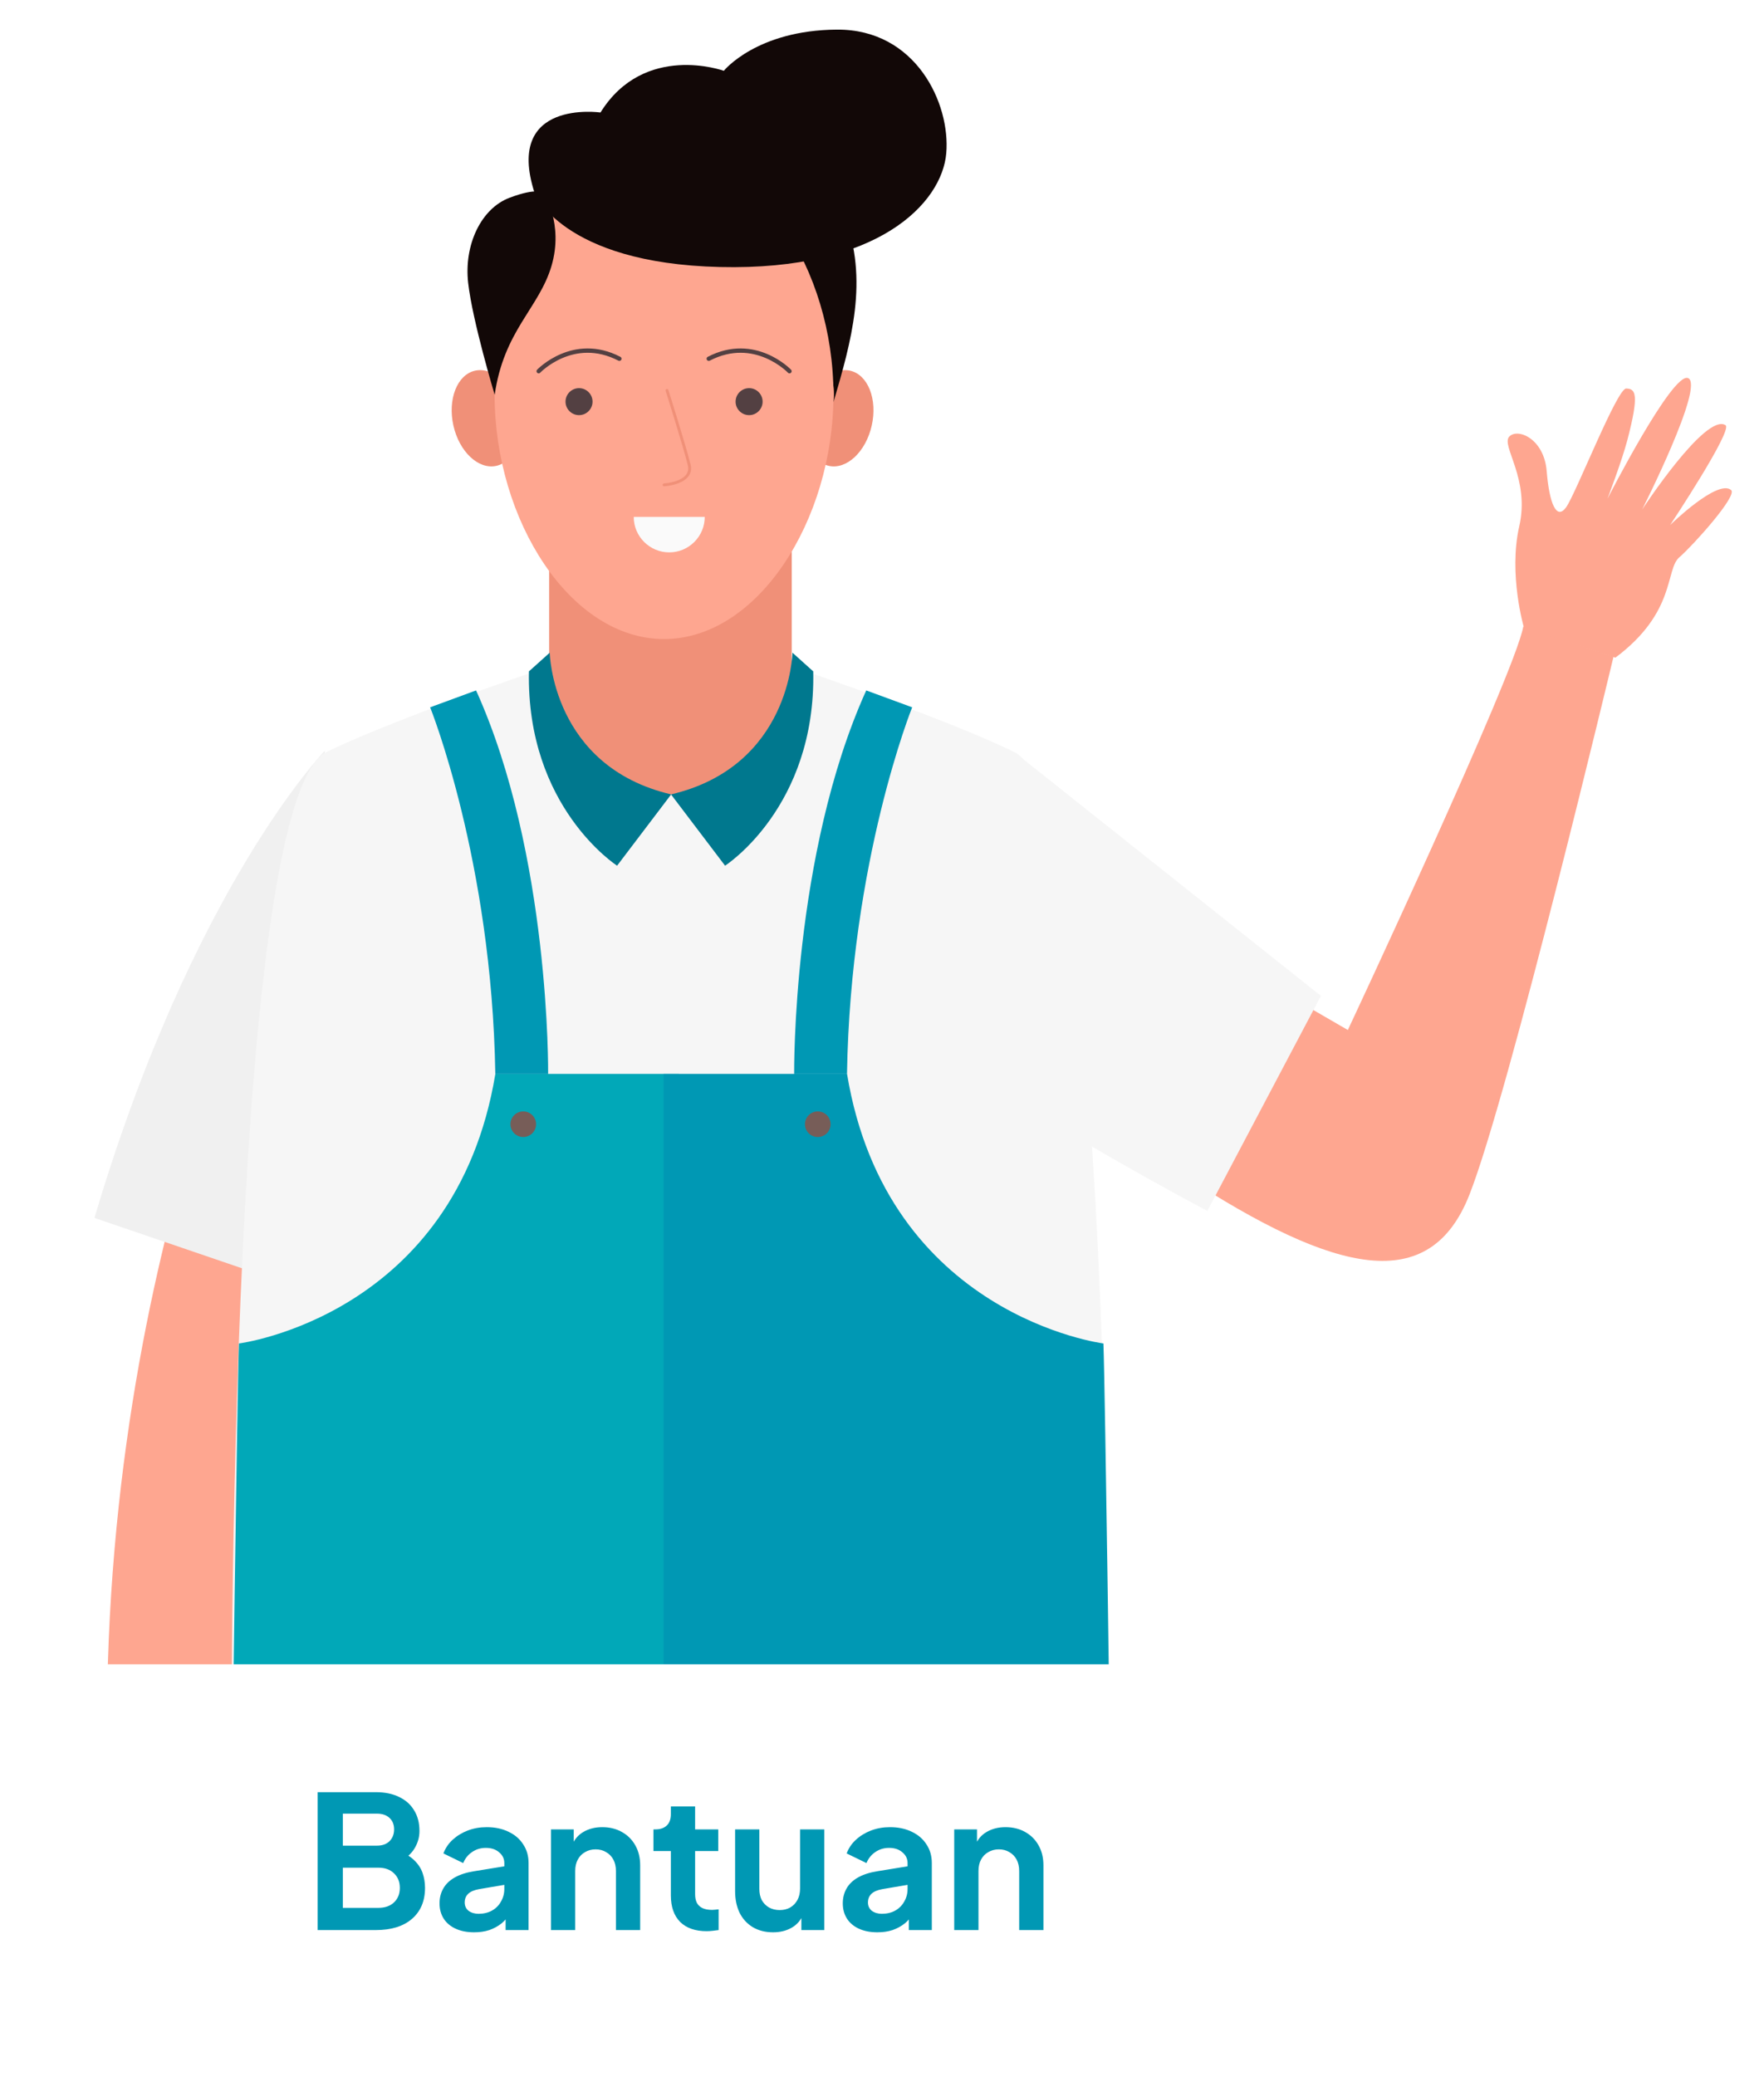 <svg width="113" height="133" viewBox="0 0 113 133" fill="none" xmlns="http://www.w3.org/2000/svg">
<g filter="url(#filter0_d_2570_17821)">
<path d="M18.016 56.151C18.016 56.151 5.574 79.918 6.957 113.909H16.357L18.016 56.151Z" fill="#FEA690"/>
<path d="M20.807 46.193C20.807 46.193 12.321 54.946 6.051 76.116L19.905 80.848L20.807 46.193Z" fill="#F0F0F0"/>
<path d="M83.534 62.455L86.341 64.08C86.341 64.08 97.027 41.3 97.58 38.24L103.36 40.165C103.36 40.165 96.651 68.253 94.121 74.652C91.59 81.051 85.644 79.793 75.842 73.406L83.534 62.455Z" fill="#FEA690"/>
<path d="M64.956 46.265C58.364 43.077 42.942 38.24 42.942 38.24C42.942 38.24 27.52 43.088 20.928 46.265C14.336 49.442 14.835 113.922 14.835 113.922H71.049C71.049 113.922 71.548 49.442 64.956 46.265Z" fill="#F6F6F6"/>
<path d="M65.223 46.472L84.616 61.893L77.342 75.669C77.342 75.669 64.981 69.154 60.586 65.315C56.191 61.476 53.323 54.215 55.389 50.651C57.455 47.086 61.52 45.506 65.223 46.472Z" fill="#F6F6F6"/>
<path d="M43.484 113.897H14.842C14.842 113.897 15.197 87.029 15.308 84.159C15.308 84.159 29.168 82.407 31.732 66.89H43.484V113.908V113.897Z" fill="#01A8B8"/>
<path d="M42.508 113.897H71.15C71.15 113.897 70.795 87.029 70.684 84.159C70.684 84.159 56.823 82.407 54.26 66.89H42.508V113.908V113.897Z" fill="#0098B4"/>
<path d="M58.431 43.414C58.431 43.414 54.48 53.223 54.258 66.89H50.873C50.873 66.89 50.729 52.857 55.49 42.328L58.442 43.414H58.431Z" fill="#0098B4"/>
<path d="M27.556 43.414C27.556 43.414 31.507 53.223 31.729 66.89H35.113C35.113 66.89 35.258 52.857 30.497 42.328L27.545 43.414H27.556Z" fill="#0098B4"/>
<path d="M34.34 70.115C34.34 70.569 33.974 70.935 33.519 70.935C33.063 70.935 32.697 70.569 32.697 70.115C32.697 69.66 33.063 69.295 33.519 69.295C33.974 69.295 34.34 69.66 34.34 70.115Z" fill="#775D58"/>
<path d="M53.207 70.115C53.207 70.569 52.841 70.935 52.386 70.935C51.931 70.935 51.565 70.569 51.565 70.115C51.565 69.66 51.931 69.295 52.386 69.295C52.841 69.295 53.207 69.66 53.207 70.115Z" fill="#775D58"/>
<path d="M35.166 30.671H50.719V41.22C50.719 45.516 47.231 48.995 42.948 48.995C38.655 48.995 35.177 45.504 35.177 41.22V30.671H35.166Z" fill="#F09078"/>
<path d="M33.183 24.429C33.56 26.114 32.939 27.688 31.796 27.943C30.653 28.198 29.421 27.045 29.044 25.36C28.667 23.675 29.288 22.102 30.431 21.847C31.574 21.592 32.806 22.744 33.183 24.429Z" fill="#F09078"/>
<path d="M51.704 24.429C51.327 26.114 51.948 27.688 53.091 27.943C54.234 28.198 55.466 27.045 55.843 25.36C56.221 23.675 55.599 22.102 54.456 21.847C53.313 21.592 52.081 22.744 51.704 24.429Z" fill="#F09078"/>
<path d="M52.106 9.399C53.016 10.053 53.671 11.018 54.092 12.059C54.869 13.911 54.991 15.994 54.758 17.989C54.525 19.985 53.959 21.924 53.393 23.864C53.648 21.946 52.372 20.173 50.985 18.81C49.609 17.446 48 16.183 47.312 14.365C46.091 11.139 48.488 6.828 52.084 9.399H52.106Z" fill="#120807"/>
<path d="M53.39 23.387C53.39 31.445 48.529 39.038 42.537 39.038C36.544 39.038 31.684 31.445 31.684 23.387C31.684 15.329 36.544 7.925 42.537 7.925C48.529 7.925 53.39 15.329 53.39 23.387Z" fill="#FEA690"/>
<path d="M37.958 23.831C37.958 24.307 37.569 24.695 37.092 24.695C36.615 24.695 36.227 24.307 36.227 23.831C36.227 23.354 36.615 22.966 37.092 22.966C37.569 22.966 37.958 23.354 37.958 23.831Z" fill="#534042"/>
<path d="M34.506 21.88C34.506 21.88 36.725 19.552 39.677 21.082" stroke="#534042" stroke-width="0.276" stroke-linecap="round" stroke-linejoin="round"/>
<path d="M47.121 23.831C47.121 24.307 47.51 24.695 47.987 24.695C48.464 24.695 48.852 24.307 48.852 23.831C48.852 23.354 48.464 22.966 47.987 22.966C47.51 22.966 47.121 23.354 47.121 23.831Z" fill="#534042"/>
<path d="M50.574 21.88C50.574 21.88 48.354 19.552 45.402 21.082" stroke="#534042" stroke-width="0.276" stroke-linecap="round" stroke-linejoin="round"/>
<path d="M42.728 23.11C42.728 23.11 43.86 26.701 44.148 27.876C44.437 29.051 42.539 29.162 42.539 29.162" stroke="#F09078" stroke-width="0.184" stroke-linecap="round" stroke-linejoin="round"/>
<path d="M42.871 33.485C44.125 33.485 45.145 32.465 45.145 31.213H40.596C40.596 32.465 41.617 33.485 42.871 33.485Z" fill="#FAFAFA"/>
<path d="M31.688 23.387C31.688 23.387 30.267 18.677 29.99 16.227C29.712 13.778 30.822 11.461 32.631 10.774C34.44 10.087 34.828 10.463 34.828 10.463C34.828 10.463 36.126 12.436 35.327 15.141C34.528 17.845 32.276 19.275 31.688 23.398V23.387Z" fill="#120807"/>
<path d="M34.227 10.43C34.227 10.43 35.947 14.963 46.112 15.207C56.277 15.451 60.339 11.106 60.616 7.925C60.894 4.744 58.674 -0.033 53.614 0C48.465 0.033 46.367 2.638 46.367 2.638C46.367 2.638 41.274 0.798 38.466 5.309C38.466 5.309 32.307 4.423 34.238 10.441L34.227 10.43Z" fill="#120807"/>
<path d="M50.764 39.911C50.764 39.911 50.63 47.193 42.984 48.989L46.447 53.555C46.447 53.555 52.273 49.82 52.095 41.108L50.764 39.911Z" fill="#00788E"/>
<path d="M35.215 39.911C35.215 39.911 35.348 47.193 42.994 48.989L39.531 53.555C39.531 53.555 33.705 49.82 33.883 41.108L35.215 39.911Z" fill="#00788E"/>
<path d="M97.621 38.304C97.621 38.304 96.622 34.896 97.318 31.833C98.025 28.77 96.14 26.654 96.678 26.074C97.217 25.495 98.911 26.197 99.079 28.28C99.248 30.352 99.708 31.454 100.325 30.596C100.942 29.739 103.59 22.967 104.173 22.989C104.757 23.011 105.037 23.279 104.24 26.319C103.893 27.634 102.973 30.051 102.973 30.051C102.973 30.051 107.124 21.92 108.134 22.321C109.233 22.766 105.194 30.741 105.194 30.741C105.194 30.741 109.256 24.526 110.535 25.339C111.028 25.651 106.989 31.733 106.989 31.733C106.989 31.733 110.03 28.759 110.894 29.494C111.32 29.85 108.482 33.014 107.573 33.804C106.664 34.595 107.382 37.313 103.478 40.231L97.609 38.304H97.621Z" fill="#FEA690"/>
<rect x="2" y="104.708" width="82.929" height="24.292" rx="3.794" fill="white"/>
<path d="M20.349 121.734V112.901H24.072C24.657 112.901 25.155 113.003 25.566 113.209C25.985 113.407 26.305 113.691 26.526 114.063C26.756 114.426 26.87 114.869 26.87 115.391C26.87 115.794 26.76 116.173 26.538 116.529C26.325 116.877 25.981 117.165 25.507 117.394V116.647C25.942 116.813 26.285 117.019 26.538 117.264C26.791 117.509 26.969 117.782 27.072 118.082C27.175 118.382 27.226 118.699 27.226 119.031C27.226 119.876 26.945 120.54 26.384 121.022C25.831 121.497 25.06 121.734 24.072 121.734H20.349ZM21.962 120.311H24.238C24.657 120.311 24.989 120.196 25.234 119.967C25.487 119.73 25.613 119.418 25.613 119.031C25.613 118.643 25.487 118.331 25.234 118.094C24.989 117.857 24.657 117.738 24.238 117.738H21.962V120.311ZM21.962 116.327H24.155C24.487 116.327 24.752 116.232 24.95 116.043C25.147 115.845 25.246 115.592 25.246 115.284C25.246 114.976 25.147 114.731 24.95 114.549C24.752 114.367 24.487 114.276 24.155 114.276H21.962V116.327ZM30.373 121.876C29.922 121.876 29.531 121.801 29.199 121.651C28.867 121.501 28.61 121.287 28.428 121.011C28.247 120.726 28.156 120.398 28.156 120.027C28.156 119.671 28.235 119.355 28.393 119.078C28.551 118.793 28.796 118.556 29.128 118.367C29.46 118.177 29.879 118.043 30.385 117.963L32.495 117.62V118.805L30.681 119.114C30.373 119.169 30.144 119.268 29.993 119.41C29.843 119.552 29.768 119.738 29.768 119.967C29.768 120.189 29.851 120.366 30.017 120.501C30.191 120.627 30.404 120.691 30.657 120.691C30.982 120.691 31.266 120.623 31.511 120.489C31.764 120.347 31.958 120.153 32.092 119.908C32.234 119.663 32.306 119.394 32.306 119.102V117.442C32.306 117.165 32.195 116.936 31.974 116.754C31.76 116.564 31.476 116.47 31.12 116.47C30.788 116.47 30.491 116.56 30.231 116.742C29.978 116.916 29.792 117.149 29.673 117.442L28.405 116.825C28.531 116.485 28.729 116.193 28.997 115.948C29.274 115.695 29.598 115.497 29.97 115.355C30.341 115.213 30.744 115.142 31.179 115.142C31.709 115.142 32.175 115.24 32.578 115.438C32.981 115.628 33.294 115.896 33.515 116.244C33.744 116.584 33.859 116.983 33.859 117.442V121.734H32.389V120.631L32.721 120.608C32.554 120.884 32.357 121.117 32.128 121.307C31.898 121.489 31.638 121.631 31.345 121.734C31.053 121.829 30.729 121.876 30.373 121.876ZM35.294 121.734V115.284H36.753V116.553L36.634 116.327C36.784 115.94 37.029 115.647 37.369 115.45C37.717 115.244 38.12 115.142 38.579 115.142C39.053 115.142 39.472 115.244 39.835 115.45C40.207 115.655 40.495 115.944 40.701 116.315C40.906 116.679 41.009 117.102 41.009 117.584V121.734H39.456V117.952C39.456 117.667 39.401 117.422 39.29 117.217C39.179 117.011 39.025 116.853 38.828 116.742C38.638 116.624 38.413 116.564 38.152 116.564C37.899 116.564 37.673 116.624 37.476 116.742C37.278 116.853 37.124 117.011 37.014 117.217C36.903 117.422 36.847 117.667 36.847 117.952V121.734H35.294ZM45.263 121.805C44.536 121.805 43.971 121.607 43.568 121.212C43.172 120.809 42.975 120.244 42.975 119.517V116.671H41.86V115.284H41.979C42.295 115.284 42.54 115.201 42.714 115.035C42.888 114.869 42.975 114.628 42.975 114.312V113.814H44.528V115.284H46.01V116.671H44.528V119.434C44.528 119.647 44.563 119.829 44.635 119.979C44.714 120.129 44.832 120.244 44.99 120.323C45.156 120.402 45.366 120.442 45.619 120.442C45.674 120.442 45.737 120.438 45.808 120.43C45.888 120.422 45.962 120.414 46.034 120.406V121.734C45.923 121.75 45.797 121.766 45.654 121.781C45.512 121.797 45.382 121.805 45.263 121.805ZM49.521 121.876C49.023 121.876 48.588 121.766 48.216 121.544C47.853 121.323 47.572 121.015 47.374 120.619C47.185 120.224 47.09 119.762 47.09 119.232V115.284H48.643V119.102C48.643 119.37 48.694 119.608 48.797 119.813C48.908 120.011 49.062 120.169 49.26 120.287C49.465 120.398 49.694 120.453 49.947 120.453C50.2 120.453 50.426 120.398 50.623 120.287C50.821 120.169 50.975 120.007 51.086 119.801C51.196 119.596 51.252 119.351 51.252 119.066V115.284H52.805V121.734H51.335V120.465L51.465 120.691C51.315 121.086 51.066 121.382 50.718 121.58C50.378 121.777 49.979 121.876 49.521 121.876ZM56.205 121.876C55.754 121.876 55.363 121.801 55.031 121.651C54.699 121.501 54.442 121.287 54.261 121.011C54.079 120.726 53.988 120.398 53.988 120.027C53.988 119.671 54.067 119.355 54.225 119.078C54.383 118.793 54.628 118.556 54.96 118.367C55.292 118.177 55.711 118.043 56.217 117.963L58.327 117.62V118.805L56.513 119.114C56.205 119.169 55.976 119.268 55.826 119.41C55.675 119.552 55.6 119.738 55.6 119.967C55.6 120.189 55.683 120.366 55.849 120.501C56.023 120.627 56.237 120.691 56.49 120.691C56.814 120.691 57.098 120.623 57.343 120.489C57.596 120.347 57.79 120.153 57.924 119.908C58.066 119.663 58.138 119.394 58.138 119.102V117.442C58.138 117.165 58.027 116.936 57.806 116.754C57.592 116.564 57.308 116.47 56.952 116.47C56.62 116.47 56.324 116.56 56.063 116.742C55.81 116.916 55.624 117.149 55.505 117.442L54.237 116.825C54.363 116.485 54.561 116.193 54.83 115.948C55.106 115.695 55.43 115.497 55.802 115.355C56.173 115.213 56.577 115.142 57.011 115.142C57.541 115.142 58.007 115.24 58.41 115.438C58.813 115.628 59.126 115.896 59.347 116.244C59.576 116.584 59.691 116.983 59.691 117.442V121.734H58.221V120.631L58.553 120.608C58.387 120.884 58.189 121.117 57.96 121.307C57.731 121.489 57.47 121.631 57.177 121.734C56.885 121.829 56.561 121.876 56.205 121.876ZM61.126 121.734V115.284H62.585V116.553L62.466 116.327C62.616 115.94 62.861 115.647 63.201 115.45C63.549 115.244 63.952 115.142 64.411 115.142C64.885 115.142 65.304 115.244 65.668 115.45C66.039 115.655 66.328 115.944 66.533 116.315C66.739 116.679 66.841 117.102 66.841 117.584V121.734H65.288V117.952C65.288 117.667 65.233 117.422 65.122 117.217C65.011 117.011 64.857 116.853 64.66 116.742C64.47 116.624 64.245 116.564 63.984 116.564C63.731 116.564 63.506 116.624 63.308 116.742C63.11 116.853 62.956 117.011 62.846 117.217C62.735 117.422 62.68 117.667 62.68 117.952V121.734H61.126Z" fill="#0098B4"/>
</g>
<defs>
<filter id="filter0_d_2570_17821" x="0.103" y="0" width="112.732" height="132.794" filterUnits="userSpaceOnUse" color-interpolation-filters="sRGB">
<feFlood flood-opacity="0" result="BackgroundImageFix"/>
<feColorMatrix in="SourceAlpha" type="matrix" values="0 0 0 0 0 0 0 0 0 0 0 0 0 0 0 0 0 0 127 0" result="hardAlpha"/>
<feOffset dy="1.897"/>
<feGaussianBlur stdDeviation="0.949"/>
<feComposite in2="hardAlpha" operator="out"/>
<feColorMatrix type="matrix" values="0 0 0 0 0 0 0 0 0 0 0 0 0 0 0 0 0 0 0.25 0"/>
<feBlend mode="normal" in2="BackgroundImageFix" result="effect1_dropShadow_2570_17821"/>
<feBlend mode="normal" in="SourceGraphic" in2="effect1_dropShadow_2570_17821" result="shape"/>
</filter>
</defs>
</svg>
